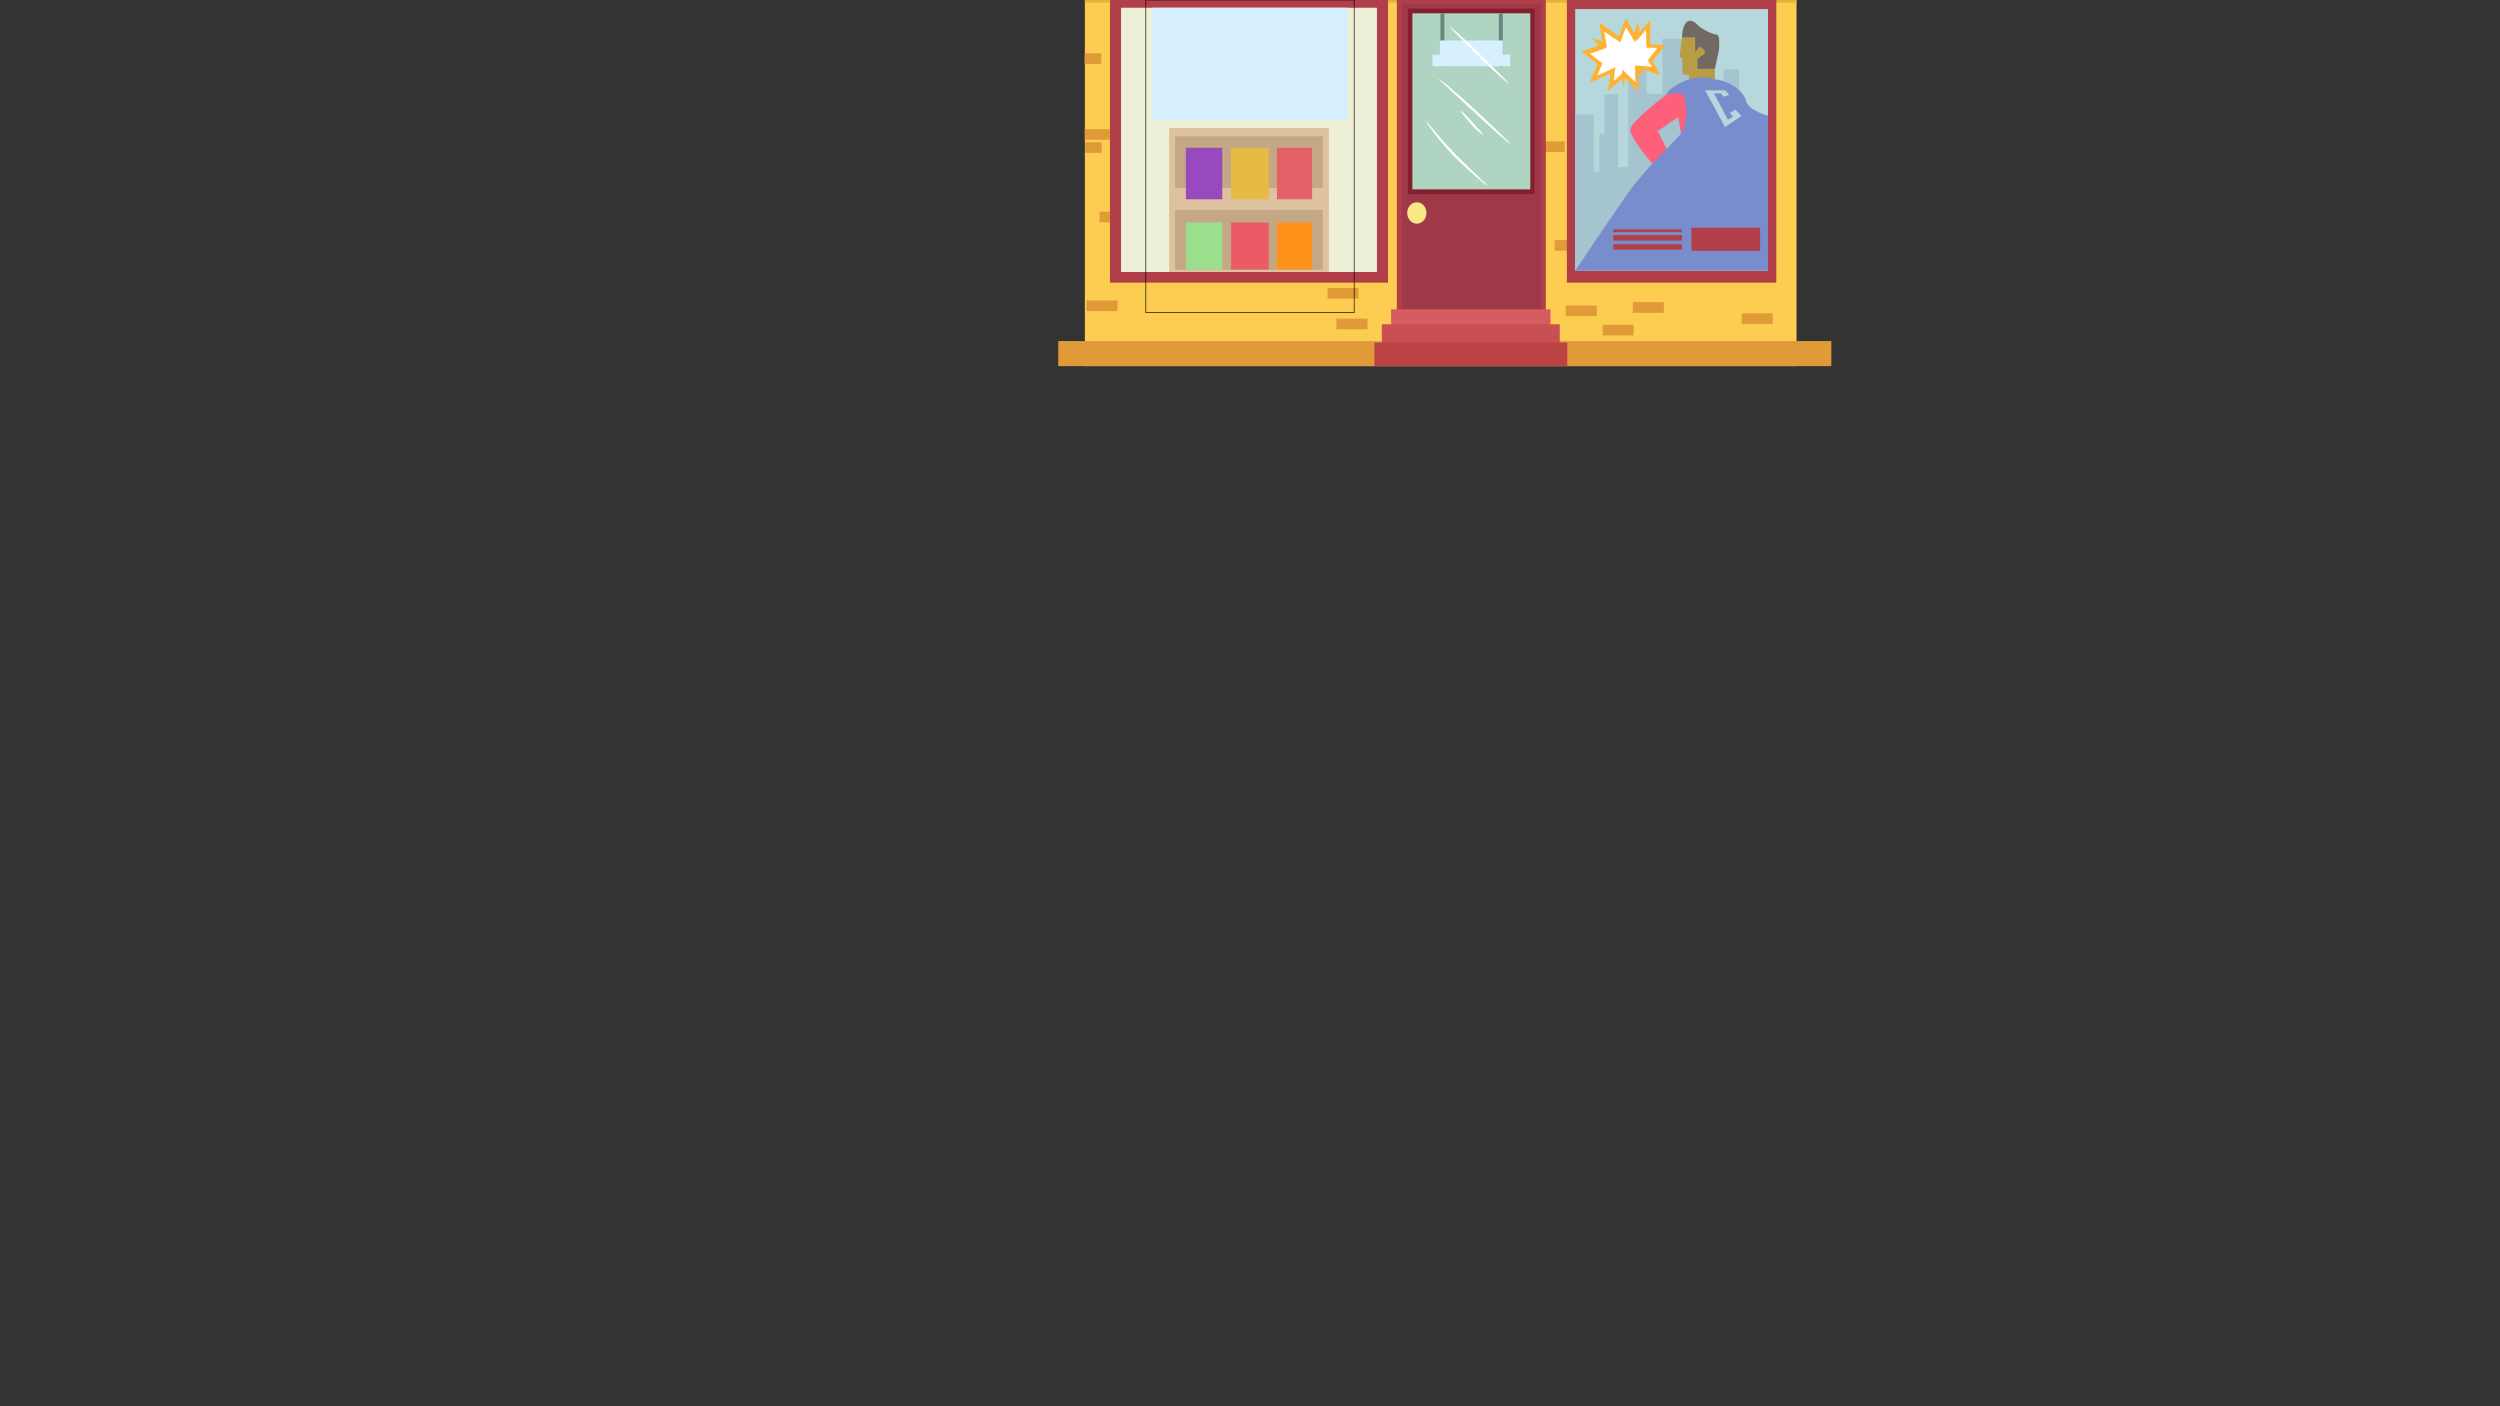 <svg version="1.1" xmlns="http://www.w3.org/2000/svg" xmlns:xlink="http://www.w3.org/1999/xlink" x="0px" y="0px" width="3840px"
	 height="2160px" viewBox="0 0 3840 2160" enable-background="new 0 0 3840 2160" xml:space="preserve">
<rect x="0" y="0" width="3840" height="2160" fill="#333333" stroke="none"/>
<g id="Layer_1">
	<g id="shop">
		<g>
			<rect x="1666.326" y="-48.779" fill="#FCCD51" width="1093.158" height="611.14"/>
			<rect x="1666.326" y="-48.779" fill="#E2B337" width="1093.158" height="52.71"/>
			<rect x="1625.5" y="523.896" fill="#E19A38" width="1187.436" height="38.466"/>
		</g>
		<g>
			<rect x="2039.028" y="442.397" fill="#E19A38" width="47.645" height="16.355"/>
			<rect x="2052.807" y="489.466" fill="#E19A38" width="47.645" height="16.357"/>
			<rect x="2405.062" y="469.226" fill="#E19A38" width="47.643" height="16.355"/>
			<rect x="2461.666" y="498.815" fill="#E19A38" width="47.643" height="16.355"/>
			<rect x="2507.979" y="464.081" fill="#E19A38" width="47.645" height="16.359"/>
			<rect x="2675.217" y="481.263" fill="#E19A38" width="47.645" height="16.357"/>
			<rect x="2388.011" y="368.784" fill="#E19A38" width="47.645" height="16.357"/>
			<rect x="2355.867" y="217.251" fill="#E19A38" width="47.642" height="16.361"/>
			<rect x="2421.229" y="87.535" fill="#E19A38" width="23.82" height="16.357"/>
			<rect x="1668.813" y="461.505" fill="#E19A38" width="47.643" height="16.357"/>
			<rect x="1688.901" y="325.164" fill="#E19A38" width="47.643" height="16.359"/>
			<rect x="1666.231" y="198.314" fill="#E19A38" width="47.643" height="16.354"/>
			<rect x="1666.687" y="218.402" fill="#E19A38" width="25.541" height="16.359"/>
			<rect x="1666.037" y="81.794" fill="#E19A38" width="25.542" height="16.359"/>
		</g>
		<g id="shop-entrance">
			<polygon fill="#B13F49" points="2370.985,-4.805 2145.558,-4.805 2145.558,480.589 2374.4,480.589 2374.4,-4.805 			"/>
			<rect x="2152.962" y="5.546" fill="#9F3947" width="214.034" height="471.386"/>
			<polygon fill="#851F2D" points="2350.531,13.159 2162.839,13.159 2162.839,298.187 2357.116,298.187 2357.116,13.159 			"/>
			<rect x="2169.426" y="20.467" fill="#AFD4C2" width="181.105" height="270.413"/>
			<g id="open-sign">
				<rect x="2302.232" y="20.467" fill="#67867E" width="6.037" height="81.304"/>
				<rect x="2212.503" y="20.467" fill="#67867E" width="6.04" height="81.304"/>
				<polygon fill="#D7F0FF" points="2308.271,83.959 2308.271,62.187 2211.683,62.187 2211.683,83.959 2200.296,83.959
					2200.296,101.771 2211.683,101.771 2308.271,101.771 2319.657,101.771 2319.657,83.959 				"/>
			</g>
			<path fill="#F9E786" d="M2161.465,327.112c0-9.078,6.633-16.44,14.818-16.44c8.183,0,14.814,7.365,14.814,16.44
				c0,9.086-6.634,16.446-14.814,16.446C2168.098,343.558,2161.465,336.195,2161.465,327.112z"/>
			<g>
				<path fill="#FFFFFF" d="M2317.597,128.264c-0.476,0.73-22.021-17.192-46.432-41.969c-24.374-24.737-44.784-43.844-44.116-44.816
					c0.475-0.729,22.024,17.192,46.432,41.969C2297.855,108.187,2318.265,127.293,2317.597,128.264z"/>
				<path fill="#FFFFFF" d="M2320.068,221.45c-0.586,0.8-25.711-21.17-55.838-49.354c-30.182-28.09-55.113-50.181-54.473-51.139
					c0.489-0.748,26.463,20.062,56.688,48.195C2296.592,197.35,2320.683,220.604,2320.068,221.45z"/>
				<path fill="#FFFFFF" d="M2278.085,206.833c-0.432,0.756-9.692-5.796-18.962-16.399c-9.148-10.601-16.266-19.316-15.612-20.145
					c0.604-0.773,8.977,6.903,18.075,17.455C2270.722,198.189,2278.723,205.825,2278.085,206.833z"/>
				<path fill="#FFFFFF" d="M2284.673,285.399c-0.461,0.658-24.29-18.331-51.221-45.237c-26.589-27.442-43.933-54.024-43.449-54.343
					c1.063-0.926,19.426,24.311,45.79,51.522C2262.548,264.064,2285.385,284.388,2284.673,285.399z"/>
			</g>
		</g>
		<g>
			<rect x="2136.77" y="475.103" fill="#D55D60" width="244.767" height="36.219"/>
			<rect x="2122.5" y="498.151" fill="#C85053" width="273.304" height="36.221"/>
			<rect x="2110.977" y="526.142" fill="#BB4346" width="296.354" height="36.22"/>
		</g>
		<g>
			<g>
				<polygon fill="#B13F49" points="2720.412,-4.51 2406.701,-4.51 2406.701,434.179 2728.446,434.179 2728.446,-4.51 				"/>
				<rect x="2419.492" y="13.917" fill="#B6D7DC" width="296.161" height="401.831"/>
				<polygon fill="#A4C5CF" points="2671.379,260.985 2671.379,106.422 2647.58,106.422 2647.58,163.48 2618.635,163.48
					2618.635,59.475 2553.669,59.475 2553.669,143.981 2529.229,143.981 2529.229,90.534 2500.925,90.534 2500.925,256.651
					2485.487,256.651 2485.487,144.703 2464.261,144.703 2464.261,205.371 2456.542,205.371 2456.542,263.873 2448.182,263.873
					2448.182,175.757 2419.492,175.757 2419.492,415.747 2715.653,415.747 2715.653,260.985 				"/>
			</g>
			<g>
				<polygon fill="#FFB130" points="2538.206,93.81 2550.128,115.39 2520.449,105.554 2525.802,116.21 2516.802,111.292
					2516.802,141.067 2495.88,119.761 2494.176,132.874 2490.53,121.399 2469.854,139.972 2473.742,112.932 2441.633,126.86
					2453.799,98.456 2429.227,78.788 2455.986,70.048 2445.646,58.436 2461.339,63.765 2456.714,34.809 2486.635,55.569
					2497.339,28.254 2510.234,50.926 2516.314,32.351 2518.018,49.834 2534.802,30.985 2534.802,67.864 2558.4,69.228 				"/>
				<path fill="#FFFFFF" d="M2491.345,58.204l-2.504,6.794c0,0-16.036-10.593-24.968-16.492c1.328,7.393,4.498,25.021,4.498,25.021
					s-1.626-0.509-2.887-0.901c0.306,0.329,1.125,1.211,1.125,1.211s-17.056,6.024-24.553,8.674
					c7.244,5.533,19.193,14.667,19.193,14.667s-4.815,11.904-7.645,18.892c9.017-4.167,27.704-12.801,27.704-12.801
					s-2.06,16.623-2.693,21.733c4.429-4.16,11.157-10.477,12.97-12.181c0.32-2.906,0.64-5.818,0.64-5.818s13.935,13.582,19.697,19.2
					c-0.146-7.66-0.496-25.56-0.496-25.56s18.656,0.444,26.371,2.798c-1.882-3.241-6.553-11.303-6.553-11.303
					s8.903-11.323,14.542-18.497c-5.735-0.19-16.891-0.562-16.891-0.562s-0.332-17.073-0.533-27.506
					c-3.364,3.95-15.116,17.733-15.116,17.733s-0.258-2.19-0.431-3.653c-0.771,2.516-1.571,5.156-1.571,5.156
					s-10.146-17.008-13.804-23.138C2494.515,49.611,2491.345,58.204,2491.345,58.204z"/>
			</g>
			<path fill="#FF6079" d="M2558.814,145.784c0,0-51.379,39.274-54.516,52.003c-3.135,12.73,40.524,61.753,40.524,61.753
				l23.153-15.709l-21.707-42.25l31.355-21.668l9.646,56.336l27.018-35.207C2614.293,201.037,2623.939,101.368,2558.814,145.784z"/>
			<path fill="#798DCD" d="M2594.193,121.952c0,0-27.98,9.024-35.379,23.832c0,0,21.547-5.776,26.691,0
				c5.146,5.779,8.523,46.047-5.467,61.753c-13.99,15.709-52.102,50.922-77.67,86.671c-25.565,35.75-82.877,121.54-82.877,121.54
				h296.161V177.744c0,0-30.395-7.884-34.037-23.29c-3.646-15.413-26.19-30.645-47.543-32.502
				C2634.073,121.952,2617.188,96.13,2594.193,121.952z"/>
			<path fill="#B89D44" d="M2583.578,57.311l-3.856,30.334l4.503,2.167v24.556h9.971v7.586c0,0,20.584-7.586,39.88,0l-0.002-16.253
				c0,0-14.147-36.471-18.009-40.807C2612.204,60.558,2594.189,45.396,2583.578,57.311z"/>
			<path fill="#726A62" d="M2640.504,76.087c0-7.224,1.93-23.11-4.502-23.11c-6.433,0-24.123-9.755-28.303-14.446
				c-4.18-4.692-11.898-10.472-18.009-3.609c-6.112,6.857-6.112,22.387-6.112,22.387h20.262v22.39l7.719-8.667
				c0,0,11.577,9.386,5.789,12.279c-5.789,2.888-9.971,7.583-9.971,7.583v14.806h26.694L2640.504,76.087z"/>
			<rect x="2598.051" y="349.82" fill="#B13F49" width="105.489" height="35.391"/>
			<rect x="2477.929" y="374.994" fill="#B13F49" width="105.49" height="8.41"/>
			<rect x="2477.929" y="361.128" fill="#B13F49" width="105.49" height="8.408"/>
			<rect x="2477.929" y="352.35" fill="#B13F49" width="105.49" height="4.201"/>
			<polygon fill="#B6D7DC" points="2649.992,138.745 2656.264,145.784 2647.58,148.493 2642.997,143.347 2632.624,143.347
				2653.852,183.703 2662.053,179.369 2656.745,173.411 2665.91,168.538 2674.596,178.286 2649.51,195.078 2619.117,138.745 			"/>
		</g>
	</g>
	<g id="comic-shop-window">
		<g id="window-frame">
			<polygon fill="#B13F49" points="2121.307,-4.509 1704.931,-4.509 1704.931,434.179 2131.97,434.179 2131.97,-4.509 			"/>
		</g>
		<g id="shop-interior_1_">
			<rect id="shop-interior" x="1721.907" y="11.9" fill="#EDF0D7" width="393.083" height="405.864"/>
		</g>
		<g id="bookshelf">
			<rect x="1795.76" y="196.765" fill="#DEC29F" width="245.382" height="221"/>
			<rect x="1804.981" y="209.408" fill="#C4A885" width="226.938" height="205"/>
			<rect id="top-shelf" x="1804.429" y="288.722" fill="#DEC29F" width="236.713" height="33.625"/>
		</g>
		<g id="comic-books">
			<rect x="1821.483" y="226.974" fill="#9749BD" width="55.961" height="79.115"/>
			<rect x="1890.952" y="226.974" fill="#E6BB44" width="57.891" height="79.115"/>
			<rect x="1961.385" y="226.974" fill="#E66068" width="54.031" height="79.115"/>
			<rect x="1890.952" y="341.791" fill="#EB5B65" width="57.891" height="72.363"/>
			<rect x="1961.385" y="341.791" fill="#FF931A" width="54.031" height="72.363"/>
			<rect x="1821.483" y="341.791" fill="#9BDF8C" width="55.961" height="72.363"/>
		</g>
		<rect id="sign" x="1770" y="11.9" fill="#D7F0FF" width="300" height="173"/>
	</g>
	<g id="bus" display="none">
		<g display="inline">
			<rect x="2343.373" y="323.191" fill="#6DE8F7" width="95.098" height="103.736"/>
			<path fill="#CB2A44" d="M2248.275,512.45h190.194v-85.521h-104.677C2286.561,426.927,2248.275,465.212,2248.275,512.45
				L2248.275,512.45z"/>
			<path fill="#FC0204" d="M2245.939,274.589l44.299-231.52c3.037-15.877,16.93-27.369,33.105-27.369h1115.859
				c61.293,0,110.982,49.691,110.982,110.986v147.9H2245.939V274.589z"/>
			<path fill="#FC0204" d="M3339.434,323.191h-900.963h-35.518c19.617,0,35.518,15.9,35.518,35.512v106.431
				c0,8.455-6.855,15.307-15.305,15.307H2284.84c-34.904,0-63.203,28.299-63.203,63.201v54.788h190.428v51.404h26.406h900.963
				V437.442c0-43.487,35.254-78.74,78.74-78.74h121.268c5.936,0,10.748-4.814,10.748-10.75v-24.762H3339.434z"/>
			<path fill="#000001" d="M2243.35,549.832h-31.293c-3.867,0-7.01,3.135-7.01,7.004v45.801c0,3.873,3.143,7.008,7.01,7.008h31.293
				c3.869,0,7.004-3.135,7.004-7.008v-45.801C2250.354,552.965,2247.219,549.832,2243.35,549.832z"/>
			<g>
				<path fill="#000001" d="M3267.967,638.15c0-50.053-40.578-90.624-90.627-90.624c-50.055,0-90.627,40.571-90.627,90.624
					c0,50.055,40.572,90.627,90.627,90.627C3227.389,728.777,3267.967,688.205,3267.967,638.15z"/>
				<path fill="#A00304" d="M3232.184,638.15c0-30.289-24.553-54.85-54.844-54.85s-54.85,24.561-54.85,54.85
					c0,30.293,24.559,54.852,54.85,54.852S3232.184,668.443,3232.184,638.15z"/>
				<path fill="#DC3843" d="M3217.057,638.15c0-21.939-17.781-39.723-39.717-39.723c-21.941,0-39.725,17.781-39.725,39.723
					c0,21.943,17.783,39.727,39.725,39.727C3199.275,677.877,3217.057,660.094,3217.057,638.15z"/>
				<path fill="#CB2A44" d="M3087.488,649.834c-0.492-3.836-0.775-7.725-0.775-11.684c0-50.053,40.572-90.624,90.627-90.624
					c50.049,0,90.627,40.571,90.627,90.624c0,1.723-0.061,3.434-0.152,5.145h21.518c0.08-1.711,0.135-3.422,0.135-5.145
					c0-61.92-50.203-112.124-112.125-112.124c-61.928,0-112.125,50.204-112.125,112.124c0,3.949,0.209,7.834,0.609,11.684H3087.488z
					"/>
			</g>
			<g>
				<path fill="#000001" d="M2431.609,638.15c0-50.053-40.574-90.624-90.629-90.624c-50.049,0-90.627,40.571-90.627,90.624
					c0,50.055,40.578,90.627,90.627,90.627C2391.035,728.777,2431.609,688.205,2431.609,638.15z"/>
				<path fill="#A00304" d="M2395.832,638.15c0-30.289-24.553-54.85-54.852-54.85c-30.291,0-54.846,24.561-54.846,54.85
					c0,30.293,24.555,54.852,54.846,54.852C2371.279,693.002,2395.832,668.443,2395.832,638.15z"/>
				<path fill="#DC3843" d="M2380.705,638.15c0-21.939-17.783-39.723-39.725-39.723c-21.936,0-39.719,17.781-39.719,39.723
					c0,21.943,17.783,39.727,39.719,39.727C2362.922,677.877,2380.705,660.094,2380.705,638.15z"/>
				<path fill="#CB2A44" d="M2239.629,649.834c6.033,0,10.781-4.969,10.732-10.99c0-0.236-0.008-0.471-0.008-0.691
					c0-50.053,40.58-90.624,90.627-90.624c50.055,0,90.629,40.571,90.629,90.624c0,1.723-0.059,3.434-0.154,5.145h21.521
					c0.078-1.711,0.129-3.422,0.129-5.145c0-61.92-50.195-112.124-112.125-112.124c-61.922,0-112.117,50.204-112.117,112.124
					c0,0.367,0,0.754,0.006,1.121C2228.926,645.139,2233.764,649.834,2239.629,649.834L2239.629,649.834z"/>
			</g>
			<path fill="#CB2A44" d="M3543.354,667.828H3267.79v-24.533h275.563c6.776,0,12.269,5.482,12.269,12.262l0,0
				C3555.621,662.33,3550.131,667.828,3543.354,667.828z"/>
			<path fill="#CB2A44" d="M2446.121,684.062h626.701c8.1,0,14.666-6.568,14.666-14.66v-19.568h-656.033v19.568
				C2431.455,677.494,2438.021,684.062,2446.121,684.062z"/>
			<rect x="2431.455" y="643.295" fill="#CC0205" width="21.521" height="6.539"/>
			<g>
				<rect x="3404.332" y="358.703" fill="#CD0206" width="21.029" height="284.592"/>
				<rect x="3529.629" y="358.703" fill="#CD0206" width="11.629" height="284.592"/>
				<rect x="3520.281" y="358.703" fill="#5B0205" width="9.348" height="284.592"/>
				<rect x="3425.361" y="358.703" fill="#A20305" width="94.92" height="284.592"/>
				<rect x="3425.361" y="604.627" fill="#5B0205" width="94.92" height="7.707"/>
				<rect x="3425.361" y="565.949" fill="#5B0205" width="94.92" height="7.709"/>
				<rect x="3425.361" y="527.288" fill="#5B0205" width="94.92" height="7.711"/>
				<rect x="3425.361" y="488.616" fill="#5B0205" width="94.92" height="7.711"/>
				<rect x="3425.361" y="449.952" fill="#5B0205" width="94.92" height="7.709"/>
				<rect x="3425.361" y="411.286" fill="#5B0205" width="94.92" height="7.709"/>
				<rect x="3425.361" y="372.616" fill="#5B0205" width="94.92" height="7.711"/>
				<path fill="#5B0205" d="M3404.332,358.703L3404.332,358.703v284.592h-64.898V423.601
					C3339.434,387.756,3368.488,358.703,3404.332,358.703z"/>
			</g>
			<g>
				<path fill="#6DE8F7" d="M3259.191,379.147h-162.93c-4.846,0-8.773,3.932-8.773,8.773v57.106c0,4.85,3.93,8.783,8.773,8.783
					h162.93c4.846,0,8.773-3.936,8.773-8.783V387.92C3267.967,383.079,3264.037,379.147,3259.191,379.147z"/>
				<path opacity="0.35" fill="#FFFFFF" enable-background="new    " d="M3259.191,453.812c4.846,0,8.773-3.936,8.773-8.783v-57.106
					c0-3.73-2.342-6.904-5.631-8.172l-116.293,74.063L3259.191,453.812L3259.191,453.812z"/>
			</g>
			<path fill="#CB2A44" d="M3284.846,573.658L3284.846,573.658c1.986,0,3.592-1.598,3.592-3.592V337.062
				c0-1.986-1.604-3.592-3.592-3.592l0,0c-1.984,0-3.592,1.604-3.592,3.592v233.004
				C3281.254,572.061,3282.861,573.658,3284.846,573.658z"/>
			<path fill="#CB2A44" d="M3267.967,358.703L3267.967,358.703c0-1.986-1.611-3.592-3.598-3.592H3091.08
				c-1.988,0-3.592,1.604-3.592,3.592l0,0c0,1.986,1.604,3.599,3.592,3.599h173.289
				C3266.355,362.299,3267.967,360.689,3267.967,358.703z"/>
			<g>
				<path fill="#CB2A44" d="M3510.613,189.087L3510.613,189.087c0-1.803-1.457-3.256-3.258-3.256h-92.23
					c-1.803,0-3.262,1.453-3.262,3.256l0,0c0,1.799,1.459,3.256,3.262,3.256h92.23
					C3509.156,192.339,3510.613,190.884,3510.613,189.087z"/>
				<path fill="#CB2A44" d="M3510.613,204.388L3510.613,204.388c0-1.797-1.457-3.262-3.258-3.262h-92.23
					c-1.803,0-3.262,1.465-3.262,3.262l0,0c0,1.799,1.459,3.258,3.262,3.258h92.23
					C3509.156,207.646,3510.613,206.187,3510.613,204.388z"/>
				<path fill="#CB2A44" d="M3510.613,219.693L3510.613,219.693c0-1.803-1.457-3.254-3.258-3.254h-92.23
					c-1.803,0-3.262,1.451-3.262,3.254l0,0c0,1.803,1.459,3.254,3.262,3.254h92.23
					C3509.156,222.947,3510.613,221.496,3510.613,219.693z"/>
			</g>
			<g>
				<path fill="#CB2A44" d="M2384.887,189.087L2384.887,189.087c0-1.803-1.457-3.256-3.258-3.256h-92.234
					c-1.801,0-3.258,1.453-3.258,3.256l0,0c0,1.799,1.457,3.256,3.258,3.256h92.234
					C2383.43,192.339,2384.887,190.884,2384.887,189.087z"/>
				<path fill="#CB2A44" d="M2384.887,204.388L2384.887,204.388c0-1.797-1.457-3.262-3.258-3.262h-92.234
					c-1.801,0-3.258,1.465-3.258,3.262l0,0c0,1.799,1.457,3.258,3.258,3.258h92.234
					C2383.43,207.646,2384.887,206.187,2384.887,204.388z"/>
				<path fill="#CB2A44" d="M2384.887,219.693L2384.887,219.693c0-1.803-1.457-3.254-3.258-3.254h-92.234
					c-1.801,0-3.258,1.451-3.258,3.254l0,0c0,1.803,1.457,3.254,3.258,3.254h92.234
					C2383.43,222.947,2384.887,221.496,2384.887,219.693z"/>
			</g>
			<g>
				<path fill="#6DE8F7" d="M3050.305,379.147h-162.924c-4.852,0-8.779,3.932-8.779,8.773v57.106c0,4.85,3.93,8.783,8.779,8.783
					h162.924c4.846,0,8.773-3.936,8.773-8.783V387.92C3059.078,383.079,3055.148,379.147,3050.305,379.147z"/>
				<path opacity="0.35" fill="#FFFFFF" enable-background="new    " d="M3050.305,453.812c4.846,0,8.773-3.936,8.773-8.783v-57.106
					c0-3.73-2.342-6.904-5.625-8.172l-116.301,74.063L3050.305,453.812L3050.305,453.812z"/>
			</g>
			<path fill="#CB2A44" d="M3075.965,573.658L3075.965,573.658c1.98,0,3.592-1.598,3.592-3.592V337.062
				c0-1.986-1.609-3.592-3.592-3.592l0,0c-1.986,0-3.598,1.604-3.598,3.592v233.004
				C3072.367,572.061,3073.979,573.658,3075.965,573.658z"/>
			<path fill="#CB2A44" d="M3059.078,358.703L3059.078,358.703c0-1.986-1.604-3.592-3.59-3.592h-173.293
				c-1.984,0-3.594,1.604-3.594,3.592l0,0c0,1.986,1.607,3.599,3.594,3.599h173.293
				C3057.475,362.299,3059.078,360.689,3059.078,358.703z"/>
			<g>
				<path fill="#6DE8F7" d="M2841.416,379.147h-162.924c-4.846,0-8.775,3.932-8.775,8.773v57.106c0,4.85,3.932,8.783,8.775,8.783
					h162.924c4.852,0,8.781-3.936,8.781-8.783V387.92C2850.197,383.079,2846.268,379.147,2841.416,379.147z"/>
				<path opacity="0.35" fill="#FFFFFF" enable-background="new    " d="M2841.416,453.812c4.852,0,8.781-3.936,8.781-8.783v-57.106
					c0-3.73-2.344-6.904-5.633-8.172l-116.293,74.063L2841.416,453.812L2841.416,453.812z"/>
			</g>
			<path fill="#CB2A44" d="M2867.076,638.15L2867.076,638.15c1.986,0,3.59-1.611,3.59-3.588v-297.5c0-1.986-1.604-3.592-3.59-3.592
				l0,0c-1.984,0-3.592,1.604-3.592,3.592v297.5C2863.484,636.539,2865.092,638.15,2867.076,638.15z"/>
			<path fill="#CB2A44" d="M2658.195,638.15L2658.195,638.15c1.979,0,3.59-1.611,3.59-3.588v-297.5c0-1.986-1.611-3.592-3.59-3.592
				l0,0c-1.986,0-3.602,1.604-3.602,3.592v297.5C2654.596,636.539,2656.209,638.15,2658.195,638.15z"/>
			<path fill="#CB2A44" d="M2449.305,589.316L2449.305,589.316c1.986,0,3.592-1.613,3.592-3.594V462.3
				c0-1.979-1.604-3.594-3.592-3.594l0,0c-1.984,0-3.59,1.613-3.59,3.594v123.425
				C2445.715,587.703,2447.318,589.316,2449.305,589.316z"/>
			<path fill="#CB2A44" d="M2850.197,358.703L2850.197,358.703c0-1.986-1.611-3.592-3.6-3.592h-173.291
				c-1.984,0-3.592,1.604-3.592,3.592l0,0c0,1.986,1.605,3.599,3.592,3.599H2846.6
				C2848.586,362.299,2850.197,360.689,2850.197,358.703z"/>
			<g>
				<path fill="#6DE8F7" d="M2632.533,379.147h-162.924c-4.852,0-8.781,3.932-8.781,8.773v57.106c0,4.85,3.932,8.783,8.781,8.783
					h162.924c4.846,0,8.775-3.936,8.775-8.783V387.92C2641.309,383.079,2637.379,379.147,2632.533,379.147z"/>
				<path opacity="0.35" fill="#FFFFFF" enable-background="new    " d="M2632.533,453.812c4.846,0,8.775-3.936,8.775-8.783v-57.106
					c0-3.73-2.344-6.904-5.629-8.172l-116.298,74.061H2632.533L2632.533,453.812z"/>
			</g>
			<g>
				<path fill="#6DE8F7" d="M3259.191,62.845h-162.93c-4.846,0-8.773,3.938-8.773,8.781v57.105c0,4.848,3.93,8.771,8.773,8.771
					h162.93c4.846,0,8.773-3.926,8.773-8.771V71.626C3267.967,66.783,3264.037,62.845,3259.191,62.845z"/>
				<path opacity="0.35" fill="#FFFFFF" enable-background="new    " d="M3259.191,137.507c4.846,0,8.773-3.928,8.773-8.773V71.628
					c0-3.738-2.342-6.898-5.631-8.176l-116.293,74.057L3259.191,137.507L3259.191,137.507z"/>
			</g>
			<g>
				<path fill="#6DE8F7" d="M3050.305,62.845h-162.924c-4.852,0-8.779,3.938-8.779,8.781v57.105c0,4.848,3.93,8.771,8.779,8.771
					h162.924c4.846,0,8.773-3.926,8.773-8.771V71.626C3059.078,66.783,3055.148,62.845,3050.305,62.845z"/>
				<path opacity="0.35" fill="#FFFFFF" enable-background="new    " d="M3050.305,137.507c4.846,0,8.773-3.928,8.773-8.773V71.628
					c0-3.738-2.342-6.898-5.625-8.176l-116.301,74.057L3050.305,137.507L3050.305,137.507z"/>
			</g>
			<g>
				<path fill="#6DE8F7" d="M3420.473,62.845H3314.66c-4.854,0-8.783,3.938-8.783,8.781v57.105c0,4.848,3.934,8.771,8.783,8.771
					h162.922c4.85,0,8.775-3.926,8.775-8.771l0,0C3486.357,92.349,3456.857,62.845,3420.473,62.845z"/>
				<path opacity="0.35" fill="#FFFFFF" enable-background="new    " d="M3460.443,76.375l-96.018,61.135h113.152
					c4.848,0,8.775-3.928,8.775-8.773C3486.357,107.376,3476.189,88.414,3460.443,76.375z"/>
			</g>
			<g>
				<path fill="#6DE8F7" d="M2841.416,62.845h-162.924c-4.846,0-8.775,3.938-8.775,8.781v57.105c0,4.848,3.932,8.771,8.775,8.771
					h162.924c4.852,0,8.781-3.926,8.781-8.771V71.626C2850.197,66.783,2846.268,62.845,2841.416,62.845z"/>
				<path opacity="0.35" fill="#FFFFFF" enable-background="new    " d="M2841.416,137.507c4.852,0,8.781-3.928,8.781-8.773V71.628
					c0-3.738-2.344-6.898-5.633-8.176l-116.293,74.057L2841.416,137.507L2841.416,137.507z"/>
			</g>
			<g>
				<path fill="#6DE8F7" d="M2632.533,62.845h-162.924c-4.852,0-8.781,3.938-8.781,8.781v57.105c0,4.848,3.932,8.771,8.781,8.771
					h162.924c4.846,0,8.775-3.926,8.775-8.771V71.626C2641.309,66.783,2637.379,62.845,2632.533,62.845z"/>
				<path opacity="0.35" fill="#FFFFFF" enable-background="new    " d="M2632.533,137.507c4.846,0,8.775-3.928,8.775-8.773V71.628
					c0-3.738-2.344-6.898-5.629-8.176l-116.299,74.057L2632.533,137.507L2632.533,137.507z"/>
			</g>
			<g>
				<path fill="#6DE8F7" d="M2423.645,62.845H2323.1c-4.777,0-8.893,3.383-9.818,8.066l-10.844,54.637
					c-1.229,6.191,3.508,11.959,9.822,11.959h111.385c4.854,0,8.781-3.928,8.781-8.773V71.628
					C2432.426,66.783,2428.496,62.845,2423.645,62.845z"/>
				<path opacity="0.35" fill="#FFFFFF" enable-background="new    " d="M2423.645,137.507c4.854,0,8.781-3.928,8.781-8.773V71.628
					c0-3.738-2.342-6.898-5.633-8.176L2310.5,137.507H2423.645z"/>
			</g>
			<path fill="#CB2A44" d="M2641.309,358.703L2641.309,358.703c0-1.986-1.604-3.592-3.592-3.592h-173.295
				c-1.979,0-3.594,1.604-3.594,3.592l0,0c0,1.986,1.613,3.599,3.594,3.599h173.295
				C2639.703,362.299,2641.309,360.689,2641.309,358.703z"/>
			<path fill="#CB2A44" d="M3059.078,554.82L3059.078,554.82c0-1.98-1.604-3.588-3.59-3.588h-173.293
				c-1.984,0-3.594,1.607-3.594,3.588l0,0c0,1.988,1.607,3.604,3.594,3.604h173.293
				C3057.475,558.424,3059.078,556.809,3059.078,554.82z"/>
			<path fill="#CB2A44" d="M2850.197,554.82L2850.197,554.82c0-1.98-1.611-3.588-3.6-3.588h-173.291
				c-1.984,0-3.592,1.607-3.592,3.588l0,0c0,1.988,1.605,3.604,3.592,3.604H2846.6
				C2848.586,558.424,2850.197,556.809,2850.197,554.82z"/>
			<path fill="#CB2A44" d="M2641.309,554.82L2641.309,554.82c0-1.98-1.604-3.588-3.592-3.588h-173.295
				c-1.979,0-3.594,1.607-3.594,3.588l0,0c0,1.988,1.613,3.604,3.594,3.604h173.295
				C2639.703,558.424,2641.309,556.809,2641.309,554.82z"/>
			<path fill="#CB2A44" d="M3543.182,274.589H2245.939c-13.418,0-24.305,10.885-24.305,24.299l0,0
				c0,13.418,10.887,24.305,24.305,24.305h1297.24c13.418,0,24.297-10.887,24.297-24.305l0,0
				C3567.477,285.472,3556.6,274.589,3543.182,274.589z"/>
			<path fill="#CB2A44" d="M3560.934,153.091H2259.492c-3.615,0-6.543,2.926-6.543,6.543l0,0c0,3.607,2.928,6.541,6.543,6.541
				h1301.441c3.613,0,6.543-2.934,6.543-6.541l0,0C3567.477,156.017,3564.549,153.091,3560.934,153.091z"/>
			<path fill="#F3F0E9" d="M3123.924,190.939H2610.23c-7.564,0-13.695,6.131-13.695,13.701v28.674
				c0,7.57,6.131,13.701,13.695,13.701h513.691c7.562,0,13.691-6.131,13.691-13.701V204.64
				C3137.615,197.07,3131.484,190.939,3123.924,190.939z"/>
			<rect x="2321.643" y="323.191" fill="#CB2A44" width="21.73" height="106.074"/>
			<polygon opacity="0.35" fill="#FFFFFF" enable-background="new    " points="2356.225,426.927 2438.471,426.927
				2438.471,360.203 			"/>
			<g>
				<path d="M2712.324,200.501c-1.998,0.812-3.812,1.219-5.439,1.219c-1.004,0-2.143-0.232-3.426-0.715
					c-1.285-0.479-2.258-0.719-2.908-0.719c-1.523,0-2.873,0.582-4.035,1.74c-1.162,1.162-1.738,2.51-1.738,4.033
					c0,1.367,0.65,2.49,1.953,3.369c0.674,0.504,1.012,0.947,1.012,1.314c0,0.609-0.4,1.354-1.193,2.244
					c-0.793,0.887-1.549,1.328-2.264,1.328c-0.818,0-1.562-0.545-2.23-1.654c-0.672-1.094-1.01-2.338-1.01-3.727
					c0-3.062,1.471-6.088,4.404-9.082c2.932-2.994,5.889-4.492,8.863-4.492c0.881,0,2.02,0.248,3.428,0.748
					c1.406,0.504,2.619,0.75,3.641,0.75c1.102,0,2.146-0.357,3.148-1.07c0.447-0.283,0.791-0.428,1.037-0.428
					c0.307,0,0.721,0.158,1.236,0.479c0.523,0.307,0.779,0.648,0.779,1.02c0,0.205-0.539,0.91-1.623,2.111
					c-1.629,1.773-2.768,3.713-3.398,5.822c-0.635,2.105-1.273,5.361-1.92,9.771c-0.645,4.398-1.355,8-2.146,10.775
					c-0.787,2.779-1.998,5.301-3.643,7.555c-1.643,2.25-3.57,3.936-5.793,5.059c-2.225,1.119-4.646,1.684-7.275,1.684
					c-3.127,0-5.638-0.717-7.541-2.152c-1.906-1.441-2.859-2.812-2.859-4.115c0-0.758,0.732-1.764,2.201-3.045
					c1.463-1.27,2.422-1.904,2.871-1.904c0.592,0,0.959,0.209,1.102,0.641c0.145,0.43,0.216,1.168,0.216,2.23
					c0,1.789,0.399,3.234,1.204,4.32c0.809,1.098,1.863,1.637,3.166,1.637c1.938,0,3.587-1.012,4.939-3.049
					c1.354-2.041,2.459-5.764,3.319-11.168c0.854-5.395,2.005-9.541,3.448-12.443
					C2705.303,207.697,2708.125,204.333,2712.324,200.501z"/>
				<path d="M2773.818,232.173c-4.836,4.914-9.779,7.373-14.832,7.373c-1.473,0-2.877-0.188-4.238-0.564
					c-1.354-0.379-3.008-1.021-4.949-1.916c-1.951-0.893-3.666-1.545-5.154-1.957c-2.754,3.02-5.236,4.527-7.459,4.527
					c-0.773,0-1.42-0.254-1.93-0.766c-0.51-0.51-0.762-1.131-0.762-1.871c0-1.541,0.754-2.9,2.271-4.072
					c1.521-1.178,3.664-1.988,6.439-2.432c1.162-1.594,1.904-3.148,2.23-4.66c0.324-1.525,0.584-4.021,0.764-7.516
					c0.35-7.17,2.27-12.791,5.77-16.861c3.49-4.062,7.291-6.098,11.387-6.098c2.812,0,5.121,0.895,6.926,2.68
					c1.809,1.781,2.703,4.059,2.703,6.824c0,3.205-0.945,6.008-2.842,8.412c-1.893,2.41-4.074,3.611-6.541,3.611
					c-1.285,0-2.293-0.355-3.023-1.055c-0.738-0.707-1.102-1.674-1.102-2.891c0-0.641,0.115-1.365,0.361-2.201
					c0.555,0.627,1.244,0.947,2.08,0.947c1.389,0,2.6-0.824,3.639-2.484c1.039-1.646,1.562-3.617,1.562-5.896
					c0-1.75-0.399-3.129-1.192-4.141c-0.793-1.014-1.881-1.518-3.271-1.518c-1.666,0-2.965,0.602-3.893,1.801
					c-0.928,1.205-1.574,2.646-1.937,4.318c-0.368,1.67-0.765,4.373-1.177,8.102c-0.412,3.73-1.104,7.039-2.078,9.92
					c-0.973,2.887-2.784,5.715-5.441,8.488c1.729-0.123,3.234-0.018,4.51,0.301c1.271,0.332,3.1,0.947,5.473,1.857
					c2.373,0.902,4.421,1.352,6.132,1.352c3.345,0,6.536-1.709,9.573-5.133L2773.818,232.173L2773.818,232.173z"/>
				<path d="M2801.242,232.173c-1.039,0.92-2.047,1.566-3.031,1.943c-0.977,0.375-1.752,0.568-2.316,0.568
					c-1.473,0-2.93-0.576-4.379-1.721c-2.934,4.447-6.297,6.67-10.086,6.67c-2.367,0-4.285-0.889-5.75-2.656
					c-1.469-1.771-2.199-4.133-2.199-7.068c0-4.641,1.648-8.639,4.947-11.971c3.303-3.332,7.252-4.994,11.838-4.994
					c1.729,0,3.002,0.186,3.811,0.566c0.805,0.373,1.297,0.814,1.479,1.326c0.185,0.506,0.277,1.152,0.277,1.928
					c0,3.812-1.047,8.488-3.125,14.037c1.041,0.951,2.135,1.432,3.271,1.432c1.363,0,3.121-1.193,5.264-3.576V232.173
					L2801.242,232.173z M2791.152,215.087c-0.309-0.123-0.744-0.184-1.316-0.184c-2.65,0-4.723,1.381-6.225,4.156
					c-1.498,2.766-2.242,6.012-2.242,9.721c0,2.062,0.324,3.66,0.977,4.805c0.653,1.146,1.559,1.709,2.721,1.709
					c1.449,0,3.02-1.336,4.709-4.004c-1.918-2.404-2.871-5-2.871-7.768C2786.902,220.265,2788.316,217.447,2791.152,215.087z"/>
				<path d="M2828.668,232.173c-0.941,0.818-1.887,1.396-2.848,1.74c-0.959,0.354-1.703,0.521-2.232,0.521
					c-1.486,0-2.951-0.57-4.4-1.715c-3.631,4.611-7.473,6.914-11.523,6.914c-2.121,0-3.781-0.73-4.969-2.186
					c-1.191-1.457-1.791-3.494-1.791-6.102c0-2.873,0.715-6.4,2.143-10.584l2.141-6.266l8.283-1.557l-3.678,11.033
					c-0.385,1.205-0.75,2.631-1.098,4.275c-0.346,1.654-0.516,2.846-0.516,3.559c0,1.092,0.289,2.014,0.871,2.768
					c0.578,0.736,1.287,1.111,2.123,1.111c1.961,0,4.07-1.672,6.332-5.01c-1.039-2.082-1.562-4.172-1.562-6.271
					c0-2.916,0.771-5.551,2.312-7.893c1.537-2.344,3.223-3.514,5.062-3.514c1.384,0,2.077,1.072,2.077,3.211
					c0,4.133-1.672,8.916-5.018,14.344c1.039,0.957,2.133,1.432,3.271,1.432c1.393,0,3.061-1.113,5.02-3.332V232.173
					L2828.668,232.173z"/>
				<path d="M2851.512,232.173c-2.588,2.557-4.912,4.436-6.973,5.643c-2.059,1.219-4.33,1.82-6.818,1.82
					c-2.771,0-5.006-0.889-6.709-2.656c-1.705-1.771-2.555-4.109-2.555-7.004c0-4.324,1.498-8.234,4.496-11.729
					c2.994-3.492,6.314-5.238,9.969-5.238c1.895,0,3.414,0.484,4.551,1.465c1.146,0.977,1.715,2.262,1.715,3.85
					c0,4.217-4.48,7.65-13.453,10.279c0.818,3.975,2.945,5.959,6.391,5.959c1.346,0,2.631-0.361,3.854-1.088
					c1.227-0.721,3.068-2.324,5.533-4.812V232.173L2851.512,232.173z M2835.486,226.517c5.223-1.469,7.83-4.174,7.83-8.135
					c0-1.955-0.717-2.936-2.143-2.936c-1.346,0-2.631,1.027-3.848,3.076C2836.104,220.572,2835.486,223.24,2835.486,226.517z"/>
				<path d="M2906.947,232.173c-4.834,4.914-9.775,7.373-14.832,7.373c-1.469,0-2.877-0.188-4.236-0.564
					c-1.354-0.379-3.008-1.021-4.949-1.916c-1.947-0.893-3.666-1.545-5.152-1.957c-2.755,3.02-5.238,4.527-7.457,4.527
					c-0.775,0-1.423-0.254-1.936-0.766c-0.508-0.51-0.762-1.131-0.762-1.871c0-1.541,0.756-2.9,2.275-4.072
					c1.52-1.178,3.666-1.988,6.438-2.432c1.162-1.594,1.906-3.148,2.232-4.66c0.322-1.525,0.582-4.021,0.762-7.516
					c0.35-7.17,2.268-12.791,5.768-16.861c3.494-4.062,7.293-6.098,11.391-6.098c2.811,0,5.123,0.895,6.924,2.68
					c1.807,1.781,2.705,4.059,2.705,6.824c0,3.205-0.945,6.008-2.842,8.412c-1.895,2.41-4.076,3.611-6.543,3.611
					c-1.285,0-2.293-0.355-3.025-1.055c-0.736-0.707-1.1-1.674-1.1-2.891c0-0.641,0.115-1.365,0.361-2.201
					c0.557,0.627,1.242,0.947,2.078,0.947c1.393,0,2.604-0.824,3.643-2.484c1.037-1.646,1.562-3.617,1.562-5.896
					c0-1.75-0.4-3.129-1.195-4.141c-0.793-1.014-1.881-1.518-3.27-1.518c-1.666,0-2.963,0.602-3.895,1.801
					c-0.928,1.205-1.572,2.646-1.938,4.318c-0.369,1.67-0.765,4.373-1.174,8.102c-0.412,3.73-1.107,7.039-2.078,9.92
					c-0.971,2.887-2.785,5.715-5.443,8.488c1.729-0.123,3.236-0.018,4.509,0.301c1.272,0.332,3.101,0.947,5.476,1.857
					c2.371,0.902,4.42,1.352,6.129,1.352c3.346,0,6.537-1.709,9.574-5.133L2906.947,232.173L2906.947,232.173z"/>
				<path d="M2934.373,232.173c-1.037,0.92-2.047,1.566-3.031,1.943c-0.979,0.375-1.754,0.568-2.316,0.568
					c-1.473,0-2.928-0.576-4.381-1.721c-2.934,4.447-6.297,6.67-10.086,6.67c-2.363,0-4.285-0.889-5.748-2.656
					c-1.469-1.771-2.201-4.133-2.201-7.068c0-4.641,1.648-8.639,4.951-11.971s7.248-4.994,11.836-4.994
					c1.729,0,3.002,0.186,3.809,0.566c0.805,0.373,1.297,0.814,1.48,1.326c0.186,0.506,0.275,1.152,0.275,1.928
					c0,3.812-1.045,8.488-3.125,14.037c1.041,0.951,2.137,1.432,3.273,1.432c1.363,0,3.123-1.193,5.264-3.576V232.173
					L2934.373,232.173z M2924.283,215.087c-0.311-0.123-0.744-0.184-1.316-0.184c-2.65,0-4.723,1.381-6.223,4.156
					c-1.502,2.766-2.246,6.012-2.246,9.721c0,2.062,0.326,3.66,0.979,4.805c0.653,1.146,1.557,1.709,2.719,1.709
					c1.449,0,3.02-1.336,4.711-4.004c-1.916-2.404-2.869-5-2.869-7.768C2920.035,220.265,2921.447,217.447,2924.283,215.087z"/>
				<path d="M2964.369,232.173c-4.705,4.977-8.744,7.463-12.107,7.463c-1.365,0-2.467-0.48-3.303-1.441
					c-0.838-0.951-1.254-2.238-1.254-3.85c0-2.176,0.896-5.51,2.691-9.996c0.961-2.406,1.438-3.938,1.438-4.588
					c0-0.652-0.258-0.979-0.771-0.979c-0.279,0-0.654,0.145-1.131,0.424c-0.422,0.289-0.928,0.689-1.494,1.195
					c-0.51,0.471-1.082,1.043-1.713,1.715c-0.549,0.57-1.139,1.223-1.771,1.963l-1.717,1.979c-0.75,0.922-1.225,1.889-1.402,2.91
					c-0.309,1.732-0.512,3.322-0.615,4.768c-0.061,1.078-0.092,2.545-0.092,4.377l-6.758,1.584
					c-0.223-2.746-0.332-4.795-0.332-6.143c0-3.283,0.383-6.391,1.145-9.328c0.763-2.936,1.992-6.234,3.684-9.906l7.467-1.434
					c-1.574,4.219-2.604,7.539-3.094,9.963c3.344-3.729,5.993-6.312,7.957-7.746c1.967-1.439,3.709-2.154,5.238-2.154
					c1.031,0,1.898,0.387,2.596,1.17c0.688,0.787,1.031,1.771,1.031,2.949c0,1.957-0.873,5.174-2.625,9.654
					c-1.207,3.082-1.803,5.082-1.803,6.002c0,1.229,0.498,1.838,1.502,1.838c1.488,0,3.902-1.967,7.23-5.9L2964.369,232.173
					L2964.369,232.173z"/>
				<path d="M2996.996,232.173c-2.932,2.914-5.17,4.893-6.709,5.926c-1.543,1.018-2.9,1.537-4.082,1.537
					c-1.451,0-2.596-0.701-3.445-2.105c-0.84-1.414-1.279-3.465-1.297-6.18c-1.672,2.715-3.492,4.766-5.459,6.18
					c-1.969,1.404-3.746,2.105-5.332,2.105c-1.734,0-3.266-0.82-4.588-2.461c-1.328-1.637-1.986-3.562-1.986-5.764
					c0-4.543,1.654-8.762,4.973-12.646c3.307-3.883,6.873-5.818,10.684-5.818c1.062,0,1.891,0.148,2.492,0.457
					c0.604,0.305,1.256,0.822,1.975,1.561l4.371-18.285c3.566-0.836,5.979-1.252,7.219-1.252c0.414,0,0.615,0.154,0.615,0.486
					c0,0.225-0.51,2.34-1.529,6.334c-4.07,15.977-6.104,25.617-6.104,28.92c0,0.775,0.158,1.396,0.482,1.863
					s0.758,0.703,1.285,0.703c1.297,0,3.449-1.686,6.438-5.074v3.516h-0.003V232.173z M2974.891,233.792
					c1.998,0,3.861-1.684,5.598-5.07c1.732-3.385,2.602-6.551,2.602-9.516c0-1.197-0.271-2.15-0.812-2.863
					c-0.541-0.715-1.248-1.07-2.127-1.07c-1.896,0-3.729,1.766-5.504,5.301c-1.771,3.537-2.656,6.732-2.656,9.588
					c0,1.117,0.256,2.012,0.771,2.662C2973.285,233.472,2973.992,233.792,2974.891,233.792z"/>
				<path d="M3024.422,232.173c-1.039,0.92-2.047,1.566-3.031,1.943c-0.979,0.375-1.754,0.568-2.316,0.568
					c-1.471,0-2.93-0.576-4.379-1.721c-2.936,4.447-6.299,6.67-10.084,6.67c-2.367,0-4.287-0.889-5.75-2.656
					c-1.471-1.771-2.201-4.133-2.201-7.068c0-4.641,1.646-8.639,4.947-11.971c3.305-3.332,7.25-4.994,11.84-4.994
					c1.729,0,3.002,0.186,3.807,0.566c0.807,0.373,1.297,0.814,1.482,1.326c0.184,0.506,0.275,1.152,0.275,1.928
					c0,3.812-1.047,8.488-3.125,14.037c1.039,0.951,2.135,1.432,3.271,1.432c1.365,0,3.125-1.193,5.264-3.576V232.173z
					 M3014.332,215.087c-0.309-0.123-0.744-0.184-1.316-0.184c-2.648,0-4.723,1.381-6.223,4.156c-1.5,2.766-2.246,6.012-2.246,9.721
					c0,2.062,0.326,3.66,0.979,4.805c0.648,1.146,1.555,1.709,2.719,1.709c1.449,0,3.02-1.336,4.709-4.004
					c-1.918-2.404-2.871-5-2.871-7.768C3010.082,220.265,3011.496,217.447,3014.332,215.087z"/>
				<path d="M3054.418,232.173c-4.703,4.977-8.744,7.463-12.107,7.463c-1.363,0-2.465-0.48-3.303-1.441
					c-0.836-0.951-1.254-2.238-1.254-3.85c0-2.176,0.898-5.51,2.693-9.996c0.959-2.406,1.438-3.938,1.438-4.588
					c0-0.652-0.258-0.979-0.771-0.979c-0.281,0-0.656,0.145-1.132,0.424c-0.423,0.289-0.929,0.689-1.493,1.195
					c-0.51,0.471-1.082,1.043-1.714,1.715c-0.55,0.57-1.142,1.223-1.771,1.963l-1.717,1.979c-0.752,0.922-1.225,1.889-1.402,2.91
					c-0.307,1.732-0.512,3.322-0.615,4.768c-0.061,1.078-0.092,2.545-0.092,4.377l-6.758,1.584
					c-0.221-2.746-0.332-4.795-0.332-6.143c0-3.283,0.381-6.391,1.145-9.328c0.764-2.936,1.992-6.234,3.684-9.906l7.465-1.434
					c-1.572,4.219-2.601,7.539-3.092,9.963c3.344-3.729,5.993-6.312,7.957-7.746c1.967-1.439,3.709-2.154,5.238-2.154
					c1.031,0,1.898,0.387,2.596,1.17c0.688,0.787,1.031,1.771,1.031,2.949c0,1.957-0.873,5.174-2.627,9.654
					c-1.202,3.082-1.801,5.082-1.801,6.002c0,1.229,0.498,1.838,1.502,1.838c1.488,0,3.904-1.967,7.23-5.9L3054.418,232.173
					L3054.418,232.173z"/>
			</g>
			<path d="M3068.684,225.037c1.42-2.545,4.162-4.531,7.33-5.031c3.168-0.627,6.562,0.299,9.174,1.998
				c2.369,1.646,4.152,2.24,6.789,2.209c2.504-0.035,5.221-0.613,8.051-1.473c-1.875,2.309-4.525,4.057-7.682,4.709
				c-3.049,0.834-7.066-0.479-9.174-2.352c-2.086-1.463-4.408-2.396-6.938-2.521
				C3073.719,222.539,3071.064,223.353,3068.684,225.037z"/>
			<path d="M2636.045,225.037c1.42-2.545,4.162-4.531,7.33-5.031c3.16-0.627,6.561,0.299,9.176,1.998
				c2.365,1.646,4.148,2.24,6.787,2.209c2.504-0.035,5.221-0.613,8.043-1.473c-1.869,2.309-4.52,4.057-7.676,4.709
				c-3.049,0.834-7.064-0.479-9.174-2.352c-2.082-1.463-4.414-2.396-6.938-2.521
				C2641.082,222.539,2638.424,223.353,2636.045,225.037z"/>
		</g>
	</g>
	<g id="roof">
		<g>
			<path fill="#E84E58" d="M2670.438-295.519h-902.437c0,0-42.945,104.689-141.93,148.667l593.146,49.037l593.15-49.037
				C2713.382-190.83,2670.438-295.519,2670.438-295.519z"/>
			<g>
				<path fill="#F39FA5" d="M2174.937-295.519h-117.374c-15.513,69.723-51.633,131.011-104.524,175.699l200.164,16.548
					C2161.39-167.378,2168.634-231.089,2174.937-295.519z"/>
				<path fill="#F39FA5" d="M1923.706-295.519h-155.704c0,0-42.945,104.689-141.93,148.667l144.644,11.959
					C1834.883-174.74,1889.265-229.227,1923.706-295.519z"/>
				<path fill="#F39FA5" d="M2487.377-295.519h-137.193c1.62,62.289,8.644,123.834,13.692,185.744l159.702-13.202
					C2503.358-178.384,2491.461-236.734,2487.377-295.519z"/>
				<path fill="#F39FA5" d="M2670.438-295.519h-79.875c14.468,60.28,46.104,114.645,89.035,159.645l132.771-10.978
					C2713.382-190.83,2670.438-295.519,2670.438-295.519z"/>
			</g>
		</g>
		<g>
			<rect x="1626.066" y="-146.852" fill="#CE343E" width="1186.303" height="98.073"/>
			<rect x="1626.066" y="-146.852" fill="#E84E58" width="166.018" height="98.073"/>
			<rect x="1978.39" y="-146.852" fill="#E84E58" width="177.945" height="98.073"/>
			<rect x="2360.554" y="-146.852" fill="#E84E58" width="156.449" height="98.073"/>
			<rect x="2665.092" y="-146.852" fill="#E84E58" width="147.276" height="98.073"/>
		</g>
	</g>
</g>
<g id="screens">
	<g id="_x33_20x480px-screen">
		<rect id="screen-one" x="1760.001" fill="none" stroke="#000000" stroke-miterlimit="10" width="319.998" height="480"/>
	</g>
</g>
</svg>
